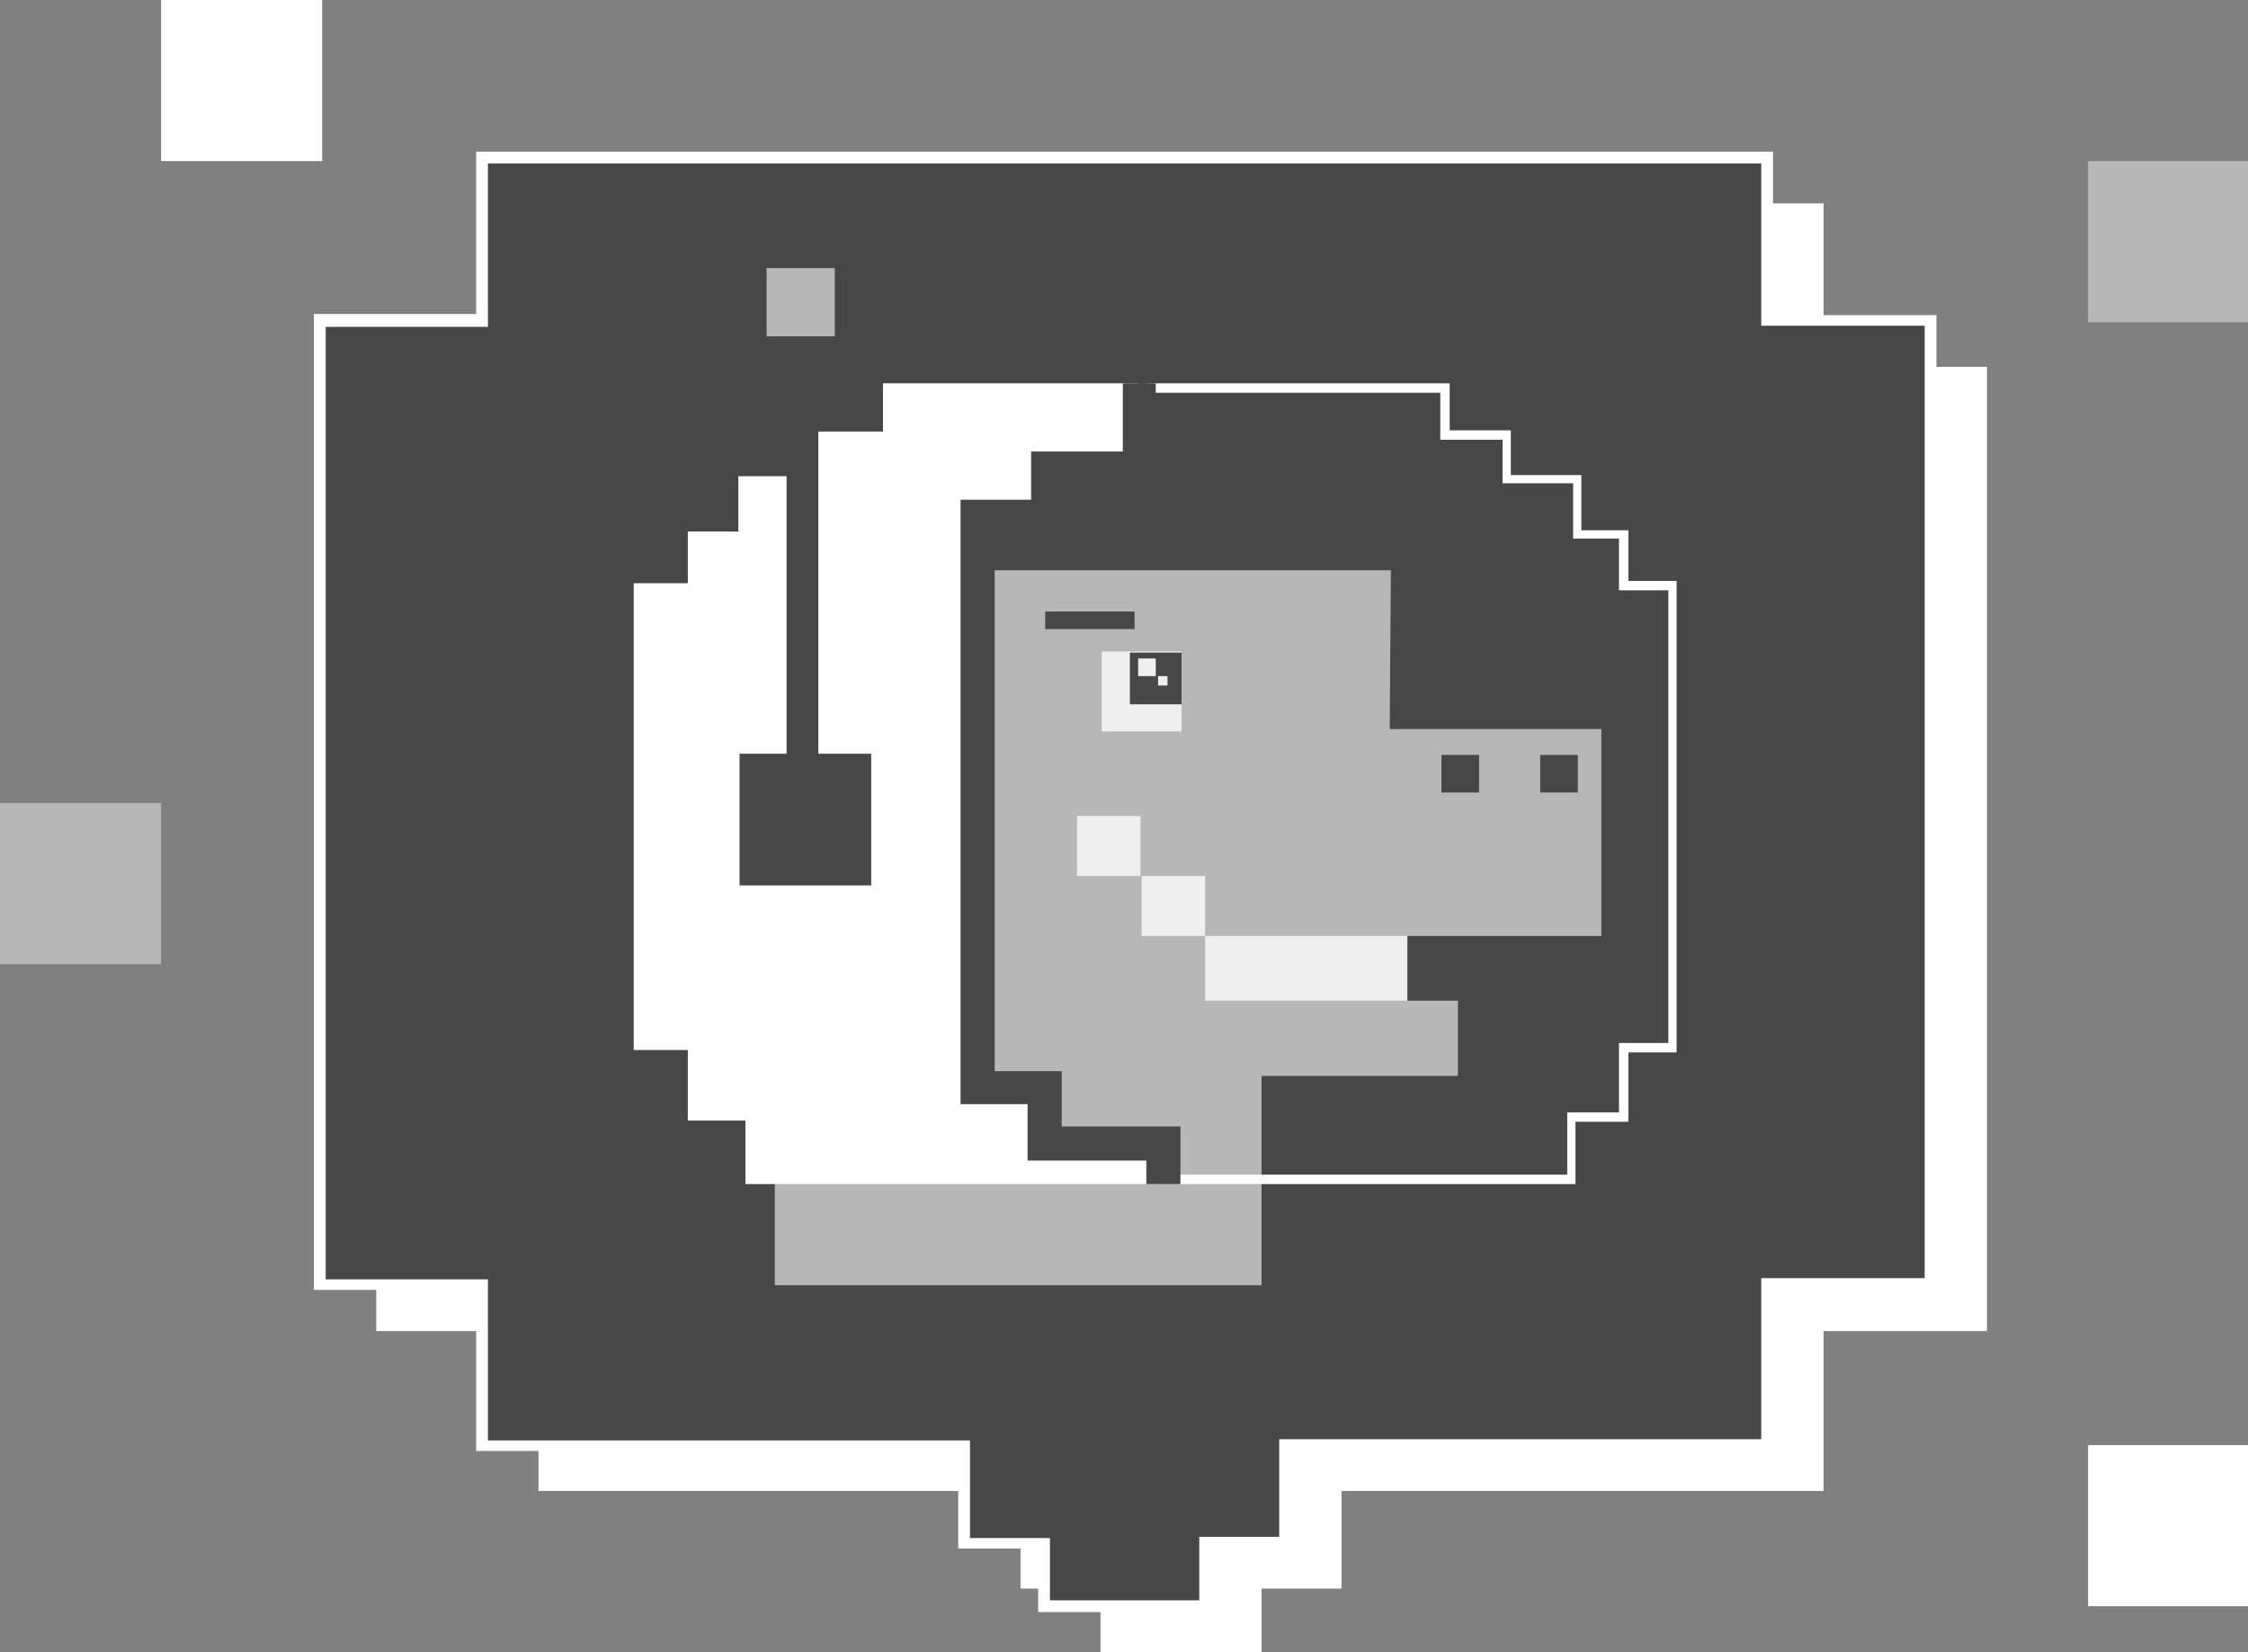 <svg xmlns="http://www.w3.org/2000/svg" width="191.2" height="140.5"><rect width="100%" height="100%" fill="#808080" stroke="none"/><style>.st0{fill:#fff}.st1{fill:#474747}.st2{fill:#b7b7b7}.st3{fill:#efefef}</style><path class="st0" d="M169 31.2h-13.9V17.3H45.8v13.9H32v82h13.8v13.6h41v8.3h6.8v5.4h13.7v-5.4h6.8v-8.3h41v-13.6H169z"/><path class="st1" d="M164.1 27.3h-13.8V13.4H41v13.9H27.2v82H41v13.6h41v8.3h6.8v5.4h13.6v-5.4h6.9v-8.3h41v-13.6h13.8z"/><path class="st0" d="M103 137.1H88.3v-5.4h-6.8v-8.3h-41v-13.7H26.7v-83h13.8V12.9h110.3v13.9h13.9v83h-13.9v13.7h-41v8.3H103v5.3zm-13.7-1H102v-5.4h6.8v-8.3h41v-13.7h13.9v-81h-13.9V13.9H41.5v13.9H27.7v81h13.8v13.7h41v8.3h6.8v5.3z"/><g id="XMLID_1_"><path class="st2" d="M119.7 85.1h4.3v6.4h-16.7v17.8H65.9V90.9h5.8V84h6.1V61.7h5.5V48.5h35l-.1 13.5h18v17.6h-16.5z"/><path class="st3" d="M93.7 55.4h6.8v6.8h-6.8zM97.1 74.5h5.4v5.1h-5.4zM91.6 69.4H97v5.1h-5.4zM102.5 79.6h17.2v5.5h-17.2z"/></g><path class="st0" d="M96.9 32.6H75.1v4.1h-5.7v3.8h-6.6v4.7h-4.3v4.4h-4.6v39.7h4.6v6h4.9v5.4h35.5v-3.5h-10v-4.7h-5.8V43.9h6.1v-4.1h7.7zM134 100.7H99.8v-.8h33.5v-5.3h4.4v-5.9h4.2V50.2h-4.2v-4.4h-3.9v-4.7h-6v-3.7h-5.3v-4h-25v-.8h25.8v4h5.2v3.8h6v4.7h4v4.3h4.1v40.1h-4.1v5.9H134z"/><path class="st1" d="M100.4 100.7h-2.9v-2H87.4v-4.8h-5.7V42.5h6v-4.1h7.8v-5.8h2.8v8.7h-7.7v4.1h-6v45.7h5.7v4.7h10.1zM122.6 64.2h3.2v3.2h-3.2zM131 64.2h3.2v3.2H131z"/><path class="st1" d="M88.9 52h7.6v1.5h-7.6zM62.9 64.1h11.2v11.2H62.9z"/><path class="st1" d="M66.9 28.4h2.7V66h-2.7z"/><path class="st2" d="M65.2 22.8H71v5.8h-5.8z"/><path class="st1" d="M96.1 55.5h4.4v4.4h-4.4z"/><path class="st3" d="M96.8 56h1.5v1.5h-1.5zM98.5 57.5h.8v.8h-.8z"/><g><path class="st0" d="M177.6 122.9h13.7v13.7h-13.7z"/></g><g><path class="st2" d="M177.6 13.7h13.7v13.7h-13.7z"/></g><g><path class="st0" d="M13.7 0h13.7v13.7H13.7z"/></g><g><path class="st2" d="M0 68.3h13.7V82H0z"/></g></svg>